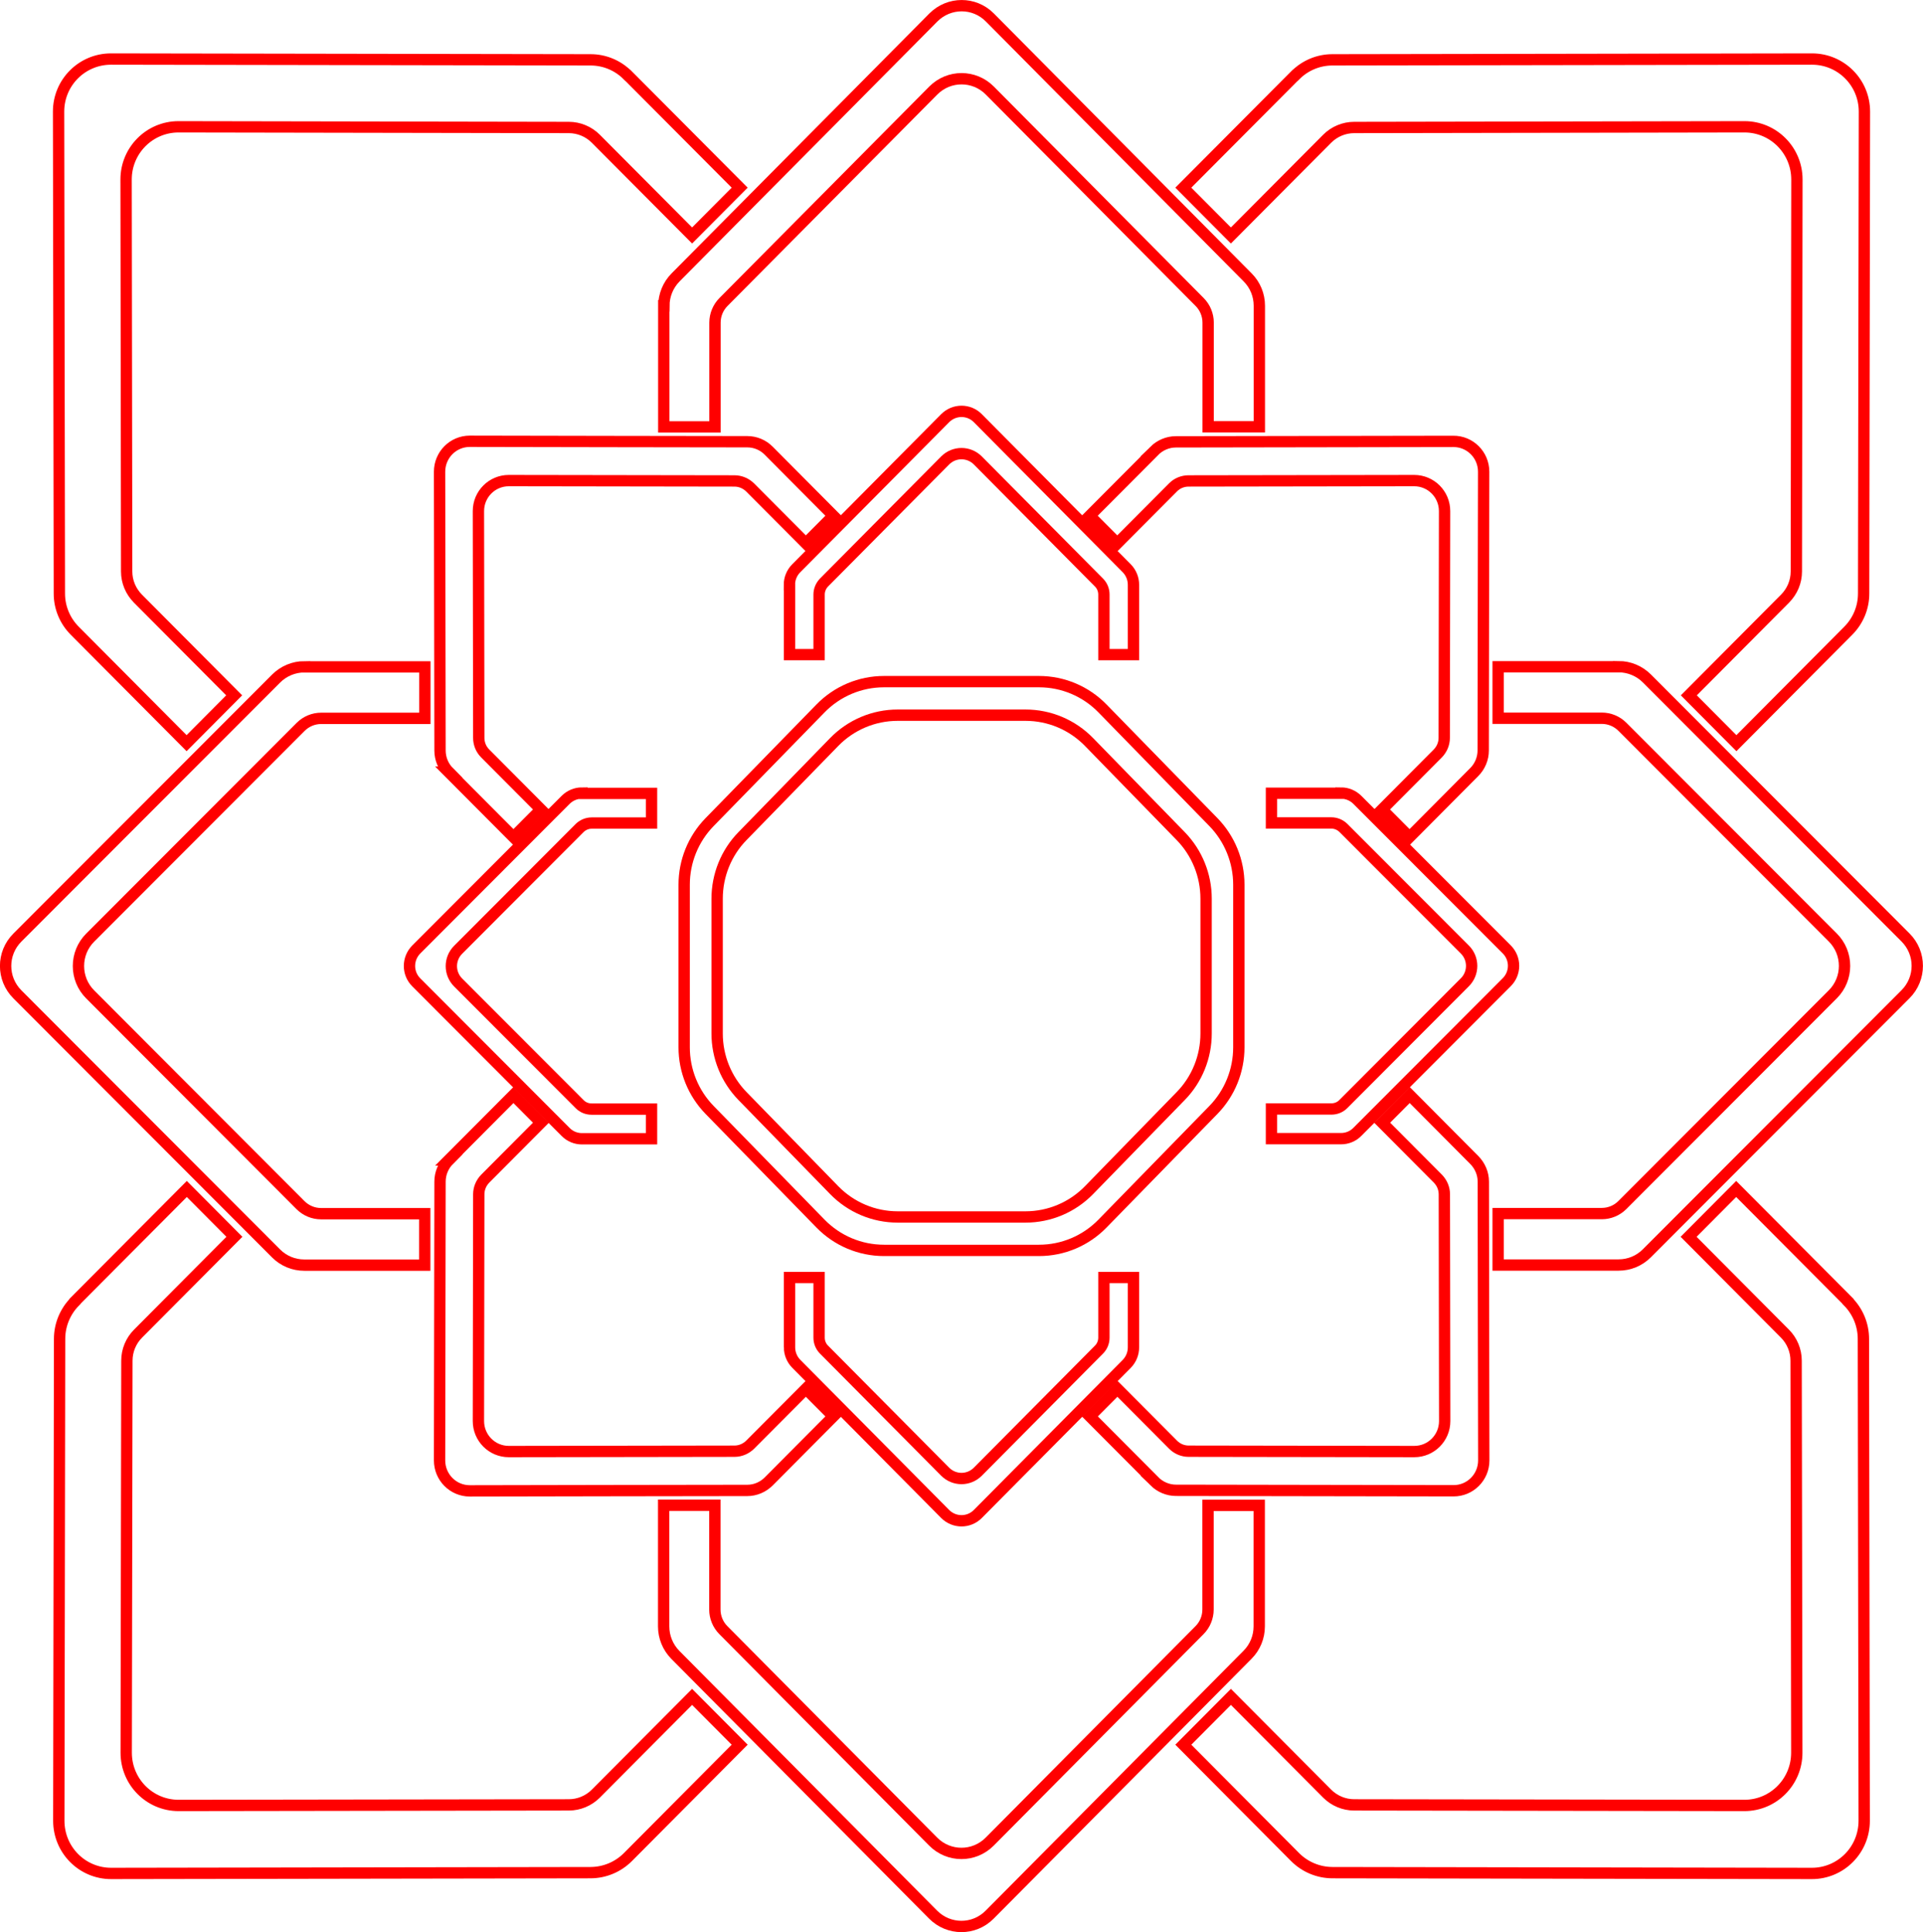 <?xml version="1.0" encoding="UTF-8"?>
<svg id="Layer_1" data-name="Layer 1" xmlns="http://www.w3.org/2000/svg" viewBox="0 0 169.74 170.5">
  <defs>
    <style>
      .cls-1 {
        fill: none;
        stroke: red;
        stroke-miterlimit: 10;
      }
    </style>
  </defs>
  <path class="cls-1" d="m163.12,114.83l-9.87-9.91-4.2,4.22,8.5,8.54c.63.63.99,1.49.99,2.39l.06,34.6c0,2.57-2.07,4.65-4.63,4.65l-34.44-.05c-.89,0-1.75-.36-2.38-.99l-8.5-8.54-4.2,4.22,9.87,9.92c.87.87,2.04,1.36,3.27,1.37,7.39.01,31.96.05,42.34.07,2.56,0,4.62-2.08,4.62-4.65l-.07-42.52c0-1.24-.49-2.42-1.36-3.3Z"/>
  <path class="cls-1" d="m114.32,6.65l-9.87,9.91,4.2,4.22,8.5-8.54c.63-.63,1.49-.99,2.38-.99l34.45-.06c2.56,0,4.63,2.08,4.63,4.65l-.05,34.59c0,.9-.36,1.75-.99,2.39l-8.5,8.54,4.2,4.22,9.87-9.92c.87-.87,1.36-2.05,1.36-3.28.01-7.43.05-32.1.07-42.53,0-2.57-2.07-4.64-4.63-4.64l-42.33.07c-1.23,0-2.41.49-3.28,1.37Z"/>
  <path class="cls-1" d="m6.62,114.83l9.87-9.91,4.2,4.22-8.5,8.54c-.63.63-.99,1.49-.99,2.39l-.06,34.6c0,2.57,2.07,4.65,4.63,4.65l34.44-.05c.89,0,1.75-.36,2.38-.99l8.5-8.54,4.2,4.22-9.87,9.92c-.87.87-2.04,1.36-3.27,1.37-7.39.01-31.96.05-42.34.07-2.56,0-4.62-2.08-4.62-4.65l.07-42.52c0-1.24.49-2.42,1.36-3.3Z"/>
  <path class="cls-1" d="m55.42,6.65l9.87,9.91-4.2,4.22-8.5-8.54c-.63-.63-1.49-.99-2.38-.99l-34.45-.06c-2.56,0-4.63,2.08-4.63,4.65l.05,34.59c0,.9.36,1.75.99,2.39l8.5,8.54-4.2,4.22-9.87-9.92c-.87-.87-1.36-2.05-1.36-3.28-.01-7.43-.05-32.1-.07-42.53,0-2.57,2.07-4.64,4.63-4.64l42.33.07c1.23,0,2.41.49,3.28,1.37Z"/>
  <g>
    <path class="cls-1" d="m142.87,58.84h-10.63s0,4.54,0,4.54h9.15c.68,0,1.33.27,1.81.75l18.58,18.6c1.38,1.38,1.38,3.63,0,5.01l-18.58,18.6c-.48.48-1.13.75-1.81.75h-9.15s0,4.54,0,4.54h10.63c.94,0,1.83-.37,2.49-1.03,3.99-3.99,17.24-17.26,22.84-22.87,1.38-1.38,1.38-3.62,0-5l-22.83-22.86c-.66-.66-1.56-1.04-2.5-1.04Z"/>
    <path class="cls-1" d="m58.59,26.99v10.68s4.52,0,4.52,0v-9.2c0-.68.27-1.34.75-1.82l18.52-18.66c1.38-1.39,3.61-1.39,4.99,0l18.52,18.66c.48.48.75,1.14.75,1.82v9.19s4.52,0,4.52,0v-10.68c0-.94-.37-1.84-1.03-2.5-3.98-4.01-17.18-17.32-22.76-22.94-1.38-1.39-3.6-1.38-4.98,0l-22.76,22.94c-.66.67-1.03,1.57-1.03,2.51Z"/>
    <path class="cls-1" d="m58.58,143.51v-10.68s4.52,0,4.52,0v9.2c0,.68.27,1.34.75,1.82l18.52,18.66c1.38,1.39,3.61,1.39,4.99,0l18.52-18.66c.48-.48.75-1.14.75-1.82v-9.19s4.52,0,4.52,0v10.68c0,.94-.37,1.84-1.03,2.5-3.98,4.01-17.18,17.32-22.77,22.94-1.38,1.39-3.6,1.38-4.98,0l-22.76-22.93c-.66-.67-1.03-1.57-1.03-2.51Z"/>
    <path class="cls-1" d="m26.87,58.85h10.63s0,4.54,0,4.54h-9.15c-.68,0-1.33.27-1.81.75l-18.58,18.6c-1.38,1.38-1.38,3.63,0,5.01l18.57,18.6c.48.48,1.13.75,1.81.75h9.15s0,4.54,0,4.54h-10.63c-.94,0-1.83-.37-2.49-1.03-3.99-3.99-17.24-17.26-22.84-22.87-1.38-1.38-1.38-3.62,0-5l22.84-22.86c.66-.66,1.56-1.04,2.5-1.04Z"/>
  </g>
  <g>
    <path class="cls-1" d="m101.9,39.78l-5.71,5.73,2.43,2.44,4.92-4.94c.36-.37.86-.57,1.37-.57l19.92-.03c1.48,0,2.68,1.2,2.68,2.69l-.03,20.01c0,.52-.21,1.01-.57,1.38l-4.92,4.94,2.43,2.44,5.71-5.74c.5-.5.79-1.19.79-1.9,0-4.3.03-18.57.04-24.6,0-1.49-1.2-2.69-2.68-2.68l-24.49.04c-.71,0-1.39.29-1.9.79Z"/>
    <path class="cls-1" d="m39.61,68.14l5.71,5.73,2.43-2.44-4.92-4.94c-.37-.37-.57-.86-.57-1.38l-.03-20.01c0-1.49,1.2-2.69,2.68-2.69l19.92.03c.52,0,1.01.21,1.38.57l4.92,4.94,2.43-2.44-5.71-5.74c-.5-.51-1.18-.79-1.89-.79-4.28,0-18.49-.03-24.49-.04-1.48,0-2.67,1.2-2.67,2.69l.04,24.6c0,.71.28,1.4.79,1.91Z"/>
    <path class="cls-1" d="m101.91,130.72l-5.71-5.73,2.43-2.44,4.92,4.94c.37.37.86.57,1.37.57l19.92.03c1.48,0,2.68-1.2,2.68-2.69l-.03-20.01c0-.52-.21-1.01-.57-1.38l-4.92-4.94,2.43-2.44,5.71,5.74c.5.51.79,1.19.79,1.9,0,4.3.03,18.57.04,24.6,0,1.49-1.2,2.69-2.68,2.68l-24.49-.04c-.71,0-1.39-.29-1.9-.79Z"/>
    <path class="cls-1" d="m39.61,102.36l5.71-5.73,2.43,2.44-4.92,4.94c-.36.37-.57.86-.57,1.38l-.03,20.01c0,1.49,1.2,2.69,2.68,2.69l19.92-.03c.52,0,1.01-.21,1.38-.57l4.92-4.94,2.43,2.44-5.71,5.74c-.5.5-1.18.79-1.89.79-4.28,0-18.49.03-24.49.04-1.48,0-2.67-1.2-2.67-2.69l.04-24.6c0-.71.28-1.4.79-1.91Z"/>
  </g>
  <g>
    <path class="cls-1" d="m118.37,70h-6.14s0,2.62,0,2.62h5.29c.39,0,.77.16,1.05.43l10.73,10.74c.8.8.8,2.09,0,2.89l-10.73,10.75c-.28.28-.65.43-1.05.43h-5.29s0,2.62,0,2.62h6.14c.54,0,1.06-.21,1.44-.6,2.3-2.31,9.96-9.97,13.19-13.21.8-.8.8-2.09,0-2.89l-13.19-13.2c-.38-.38-.9-.6-1.44-.6Z"/>
    <path class="cls-1" d="m69.69,51.6v6.17s2.61,0,2.61,0v-5.31c0-.39.16-.77.43-1.05l10.7-10.78c.8-.8,2.08-.8,2.88,0l10.7,10.78c.28.28.43.66.43,1.05v5.31s2.61,0,2.61,0v-6.17c0-.54-.21-1.06-.59-1.45-2.3-2.31-9.92-10-13.15-13.25-.79-.8-2.08-.8-2.88,0l-13.15,13.25c-.38.38-.6.91-.6,1.45Z"/>
    <path class="cls-1" d="m69.69,118.9v-6.17s2.61,0,2.61,0v5.31c0,.39.15.77.43,1.05l10.7,10.78c.8.8,2.08.8,2.88,0l10.7-10.78c.28-.28.43-.66.43-1.05v-5.31s2.61,0,2.61,0v6.17c0,.54-.21,1.06-.59,1.45-2.3,2.31-9.93,10-13.15,13.25-.79.8-2.08.8-2.88,0l-13.14-13.25c-.38-.38-.6-.91-.6-1.45Z"/>
    <path class="cls-1" d="m51.37,70.01h6.14s0,2.62,0,2.62h-5.29c-.39,0-.77.16-1.05.43l-10.73,10.75c-.8.8-.8,2.09,0,2.89l10.73,10.74c.28.28.65.43,1.05.43h5.29s0,2.62,0,2.62h-6.14c-.54,0-1.06-.21-1.44-.6-2.3-2.31-9.96-9.97-13.19-13.21-.8-.8-.79-2.09,0-2.89l13.19-13.21c.38-.38.9-.6,1.44-.6Z"/>
  </g>
  <path class="cls-1" d="m107.11,72.55l-9.79-10.03c-1.48-1.52-3.5-2.37-5.61-2.37h-13.68c-2.11,0-4.13.85-5.61,2.37l-9.79,10.03c-1.44,1.48-2.24,3.46-2.24,5.52v14.35c0,2.07.81,4.05,2.24,5.52l9.79,10.03c1.48,1.52,3.5,2.37,5.61,2.37h13.68c2.11,0,4.13-.85,5.61-2.37l9.79-10.03c1.44-1.48,2.24-3.46,2.24-5.52v-14.35c0-2.07-.81-4.05-2.24-5.52Zm-.65,18.65c0,2.06-.8,4.05-2.24,5.52l-8.09,8.3c-1.48,1.52-3.5,2.37-5.61,2.37h-11.28c-2.11,0-4.13-.85-5.61-2.37l-8.09-8.3c-1.44-1.48-2.24-3.46-2.24-5.52v-11.9c0-2.06.8-4.05,2.24-5.52l8.09-8.3c1.48-1.52,3.5-2.37,5.61-2.37h11.28c2.11,0,4.13.85,5.61,2.37l8.09,8.3c1.44,1.48,2.24,3.46,2.24,5.52v11.9Z"/>
</svg>